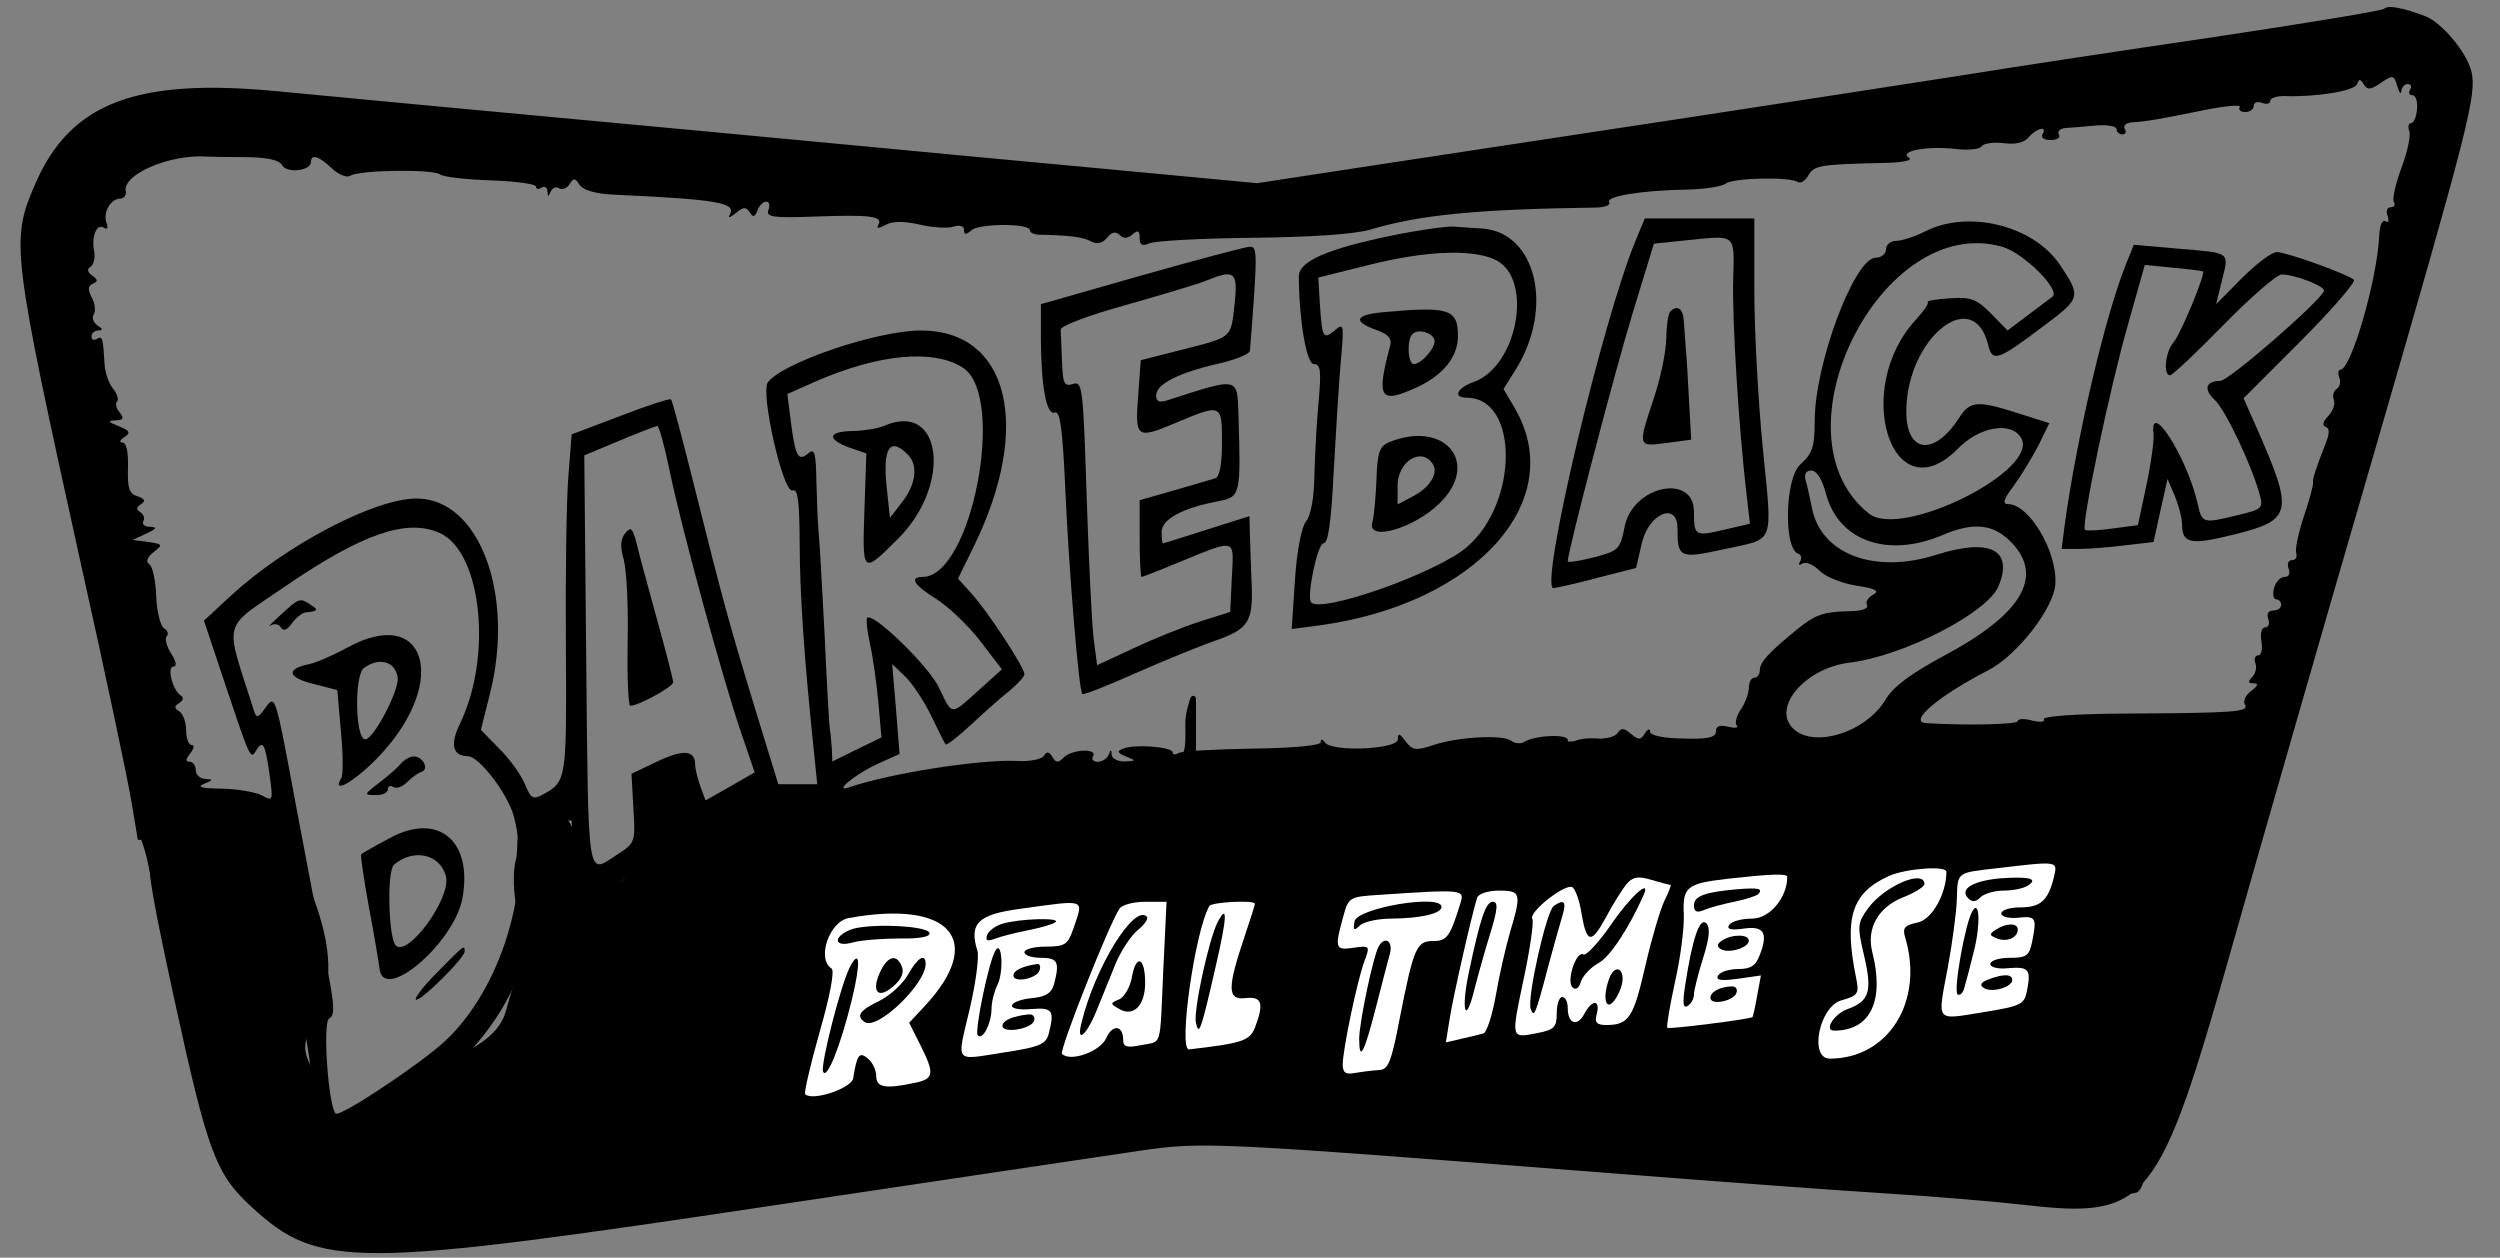 <?xml version="1.0" encoding="utf-8"?>
<svg version="1.0" width="491pt" height="247pt" viewBox="0 0 491 247" preserveAspectRatio="xMidYMid meet" xmlns="http://www.w3.org/2000/svg">
  <rect x="0" y="0" width="491" height="247" fill="#808080" stroke="none"/>
  <defs/>
  <path d="M 468.285 1.709 C 467.908 2.094 452.872 4.569 434.926 7.264 C 416.926 9.904 394.453 13.314 384.968 14.854 C 375.483 16.34 351.231 20.08 331.076 23.16 C 310.92 26.24 283.759 30.365 270.663 32.345 L 246.896 35.976 L 214.076 32.895 C 196.022 31.245 178.346 29.54 174.789 29.21 C 158.136 27.615 119.711 24.04 109.041 23.05 C 97.508 22.005 73.149 19.695 54.61 17.935 C 26.748 15.239 13.814 20.19 6.915 36.141 C 2.065 47.306 2.281 49.011 15.969 111.11 C 20.766 132.561 25.185 153.517 25.831 157.532 L 27.071 164.958 L 36.772 164.408 C 42.161 164.078 48.574 163.638 51.053 163.363 C 55.58 162.868 55.58 162.923 56.334 166.938 C 56.712 169.193 58.113 176.673 59.46 183.549 C 61.454 193.834 61.67 196.089 60.43 196.584 C 59.568 196.914 59.137 198.124 59.406 199.5 C 59.676 200.82 60.7 207.42 61.724 214.24 L 63.502 226.616 L 70.939 222.546 C 95.083 209.235 105.753 193.174 105.592 170.348 L 105.538 160.832 L 108.879 160.997 L 112.274 161.162 L 112.598 169.688 C 112.975 179.698 112.813 179.643 122.029 173.098 C 128.819 168.258 129.142 167.818 128.496 164.463 C 127.741 160.282 133.562 157.972 136.148 161.327 C 137.28 162.758 137.819 162.758 140.46 161.382 C 142.777 160.172 150.645 159.622 172.633 159.017 C 188.639 158.632 204.645 158.082 208.202 157.862 C 211.759 157.642 224.37 157.202 236.226 156.817 C 248.082 156.432 261.663 155.937 266.405 155.662 C 271.148 155.387 285.214 154.892 297.663 154.562 C 310.112 154.177 323.962 153.682 328.381 153.462 C 332.854 153.242 346.651 152.747 359.1 152.362 C 371.549 151.977 384.159 151.482 387.123 151.262 C 398.98 150.382 445.866 149.392 445.866 149.997 C 445.866 150.327 443.225 152.637 440.045 155.112 C 435.411 158.687 434.333 160.117 434.764 162.042 C 435.195 163.968 435.033 164.133 434.117 162.813 C 432.608 160.667 432.447 165.288 433.902 168.148 C 434.602 169.413 434.279 171.888 432.932 175.738 C 431.854 178.928 431.207 181.514 431.53 181.514 C 431.854 181.514 431.638 182.119 431.045 182.889 C 430.453 183.659 429.59 186.794 429.213 189.929 C 428.782 193.009 427.057 198.454 425.279 202.03 C 423.554 205.55 422.153 209.18 422.153 210.115 C 422.099 211.6 421.992 211.6 421.075 210.115 C 419.674 207.86 419.728 209.73 421.129 212.48 C 422.099 214.295 421.938 214.79 420.159 215.23 C 418.92 215.615 418.219 216.44 418.542 217.32 C 418.866 218.146 417.626 220.291 415.848 222.051 C 414.069 223.811 412.83 225.516 413.099 225.791 C 413.369 226.121 411.267 226.451 408.465 226.561 C 405.608 226.671 401.243 226.836 398.818 227.001 C 396.339 227.111 394.507 226.836 394.83 226.396 C 395.099 225.956 392.243 225.516 388.525 225.461 C 372.842 225.241 367.183 224.911 367.183 224.306 C 367.183 223.921 364.65 223.646 361.525 223.646 C 356.728 223.646 346.92 223.096 332.154 221.886 C 330.375 221.776 328.327 221.281 327.627 220.786 C 326.926 220.346 326.064 220.511 325.687 221.116 C 324.932 222.381 315.555 221.996 313.345 220.621 C 312.537 220.126 311.621 220.291 311.136 221.116 C 310.489 222.161 310.22 222.161 309.896 221.116 C 309.465 219.796 300.357 219.136 277.723 218.916 C 271.525 218.861 264.573 218.311 262.31 217.706 C 257.89 216.495 228.519 216.165 223.292 217.265 C 221.513 217.596 216.178 218.366 211.435 218.861 C 200.927 220.071 195.968 220.896 194.621 221.721 C 194.082 222.051 193.651 221.831 193.651 221.226 C 193.651 220.456 192.735 220.401 190.903 221.116 C 187.561 222.436 184.274 223.041 171.016 224.911 C 165.412 225.681 159.915 226.726 158.891 227.166 C 157.651 227.661 157.005 227.441 157.005 226.451 C 156.951 225.406 156.735 225.351 156.196 226.231 C 155.765 226.946 153.178 227.661 150.538 227.826 C 147.843 227.991 144.987 228.651 144.124 229.311 C 142.885 230.246 142.777 230.136 143.532 228.816 C 144.286 227.496 144.178 227.386 142.939 228.376 C 142.076 228.981 137.657 229.476 133.13 229.476 C 128.603 229.421 125.101 229.751 125.37 230.191 C 125.639 230.631 125.262 231.071 124.454 231.126 C 123.699 231.181 121.436 231.401 119.442 231.566 C 117.394 231.731 115.454 232.336 115.13 232.886 C 114.753 233.436 111.574 233.876 108.125 233.821 C 104.675 233.821 101.604 234.151 101.334 234.591 C 101.011 235.086 100.364 235.196 99.879 234.866 C 99.394 234.536 98.64 234.811 98.262 235.416 C 97.885 236.022 97.238 236.352 96.807 236.077 C 96.43 235.802 94.059 236.022 91.58 236.462 C 88.508 237.012 86.837 236.902 86.514 236.077 C 86.244 235.361 86.029 235.471 85.975 236.352 C 85.867 237.672 85.598 237.672 84.035 236.352 C 82.957 235.471 82.526 235.416 83.011 236.187 C 83.981 237.837 63.394 237.397 62.316 235.747 C 61.939 235.196 60.053 233.766 58.167 232.666 C 56.28 231.511 54.933 230.246 55.256 229.806 C 55.526 229.311 55.041 228.541 54.233 228.046 C 52.724 227.166 49.813 222.216 50.73 222.216 C 51.053 222.216 50.568 220.236 49.759 217.761 C 48.897 215.34 48.574 213.58 49.059 213.855 C 49.544 214.185 49.813 213.305 49.652 211.985 C 49.544 210.665 49.328 209.565 49.221 209.565 C 48.951 209.565 48.197 206.54 47.496 202.69 C 47.119 200.765 46.526 199.335 46.149 199.555 C 45.771 199.83 45.34 197.739 45.179 195.044 C 45.071 192.294 44.424 189.379 43.777 188.609 C 43.131 187.839 42.754 186.519 42.861 185.694 C 42.969 184.924 42.7 183.384 42.269 182.339 C 41.783 181.239 41.676 179.148 41.945 177.663 C 42.215 176.123 42.053 174.913 41.514 174.913 C 39.682 174.913 40.652 172.713 42.484 172.658 C 45.987 172.493 40.436 170.678 36.233 170.568 C 34.131 170.568 31.813 169.908 31.113 169.193 C 28.203 166.223 28.688 170.733 34.077 195.539 C 40.813 226.451 42.322 230.521 49.436 237.067 C 62.694 249.222 69.161 249.167 152.693 236.627 C 185.621 231.676 217.633 226.946 223.831 226.011 C 236.226 224.196 238.112 224.306 317.064 230.466 C 336.034 231.951 359.585 233.711 369.339 234.316 C 379.147 234.921 391.758 235.967 397.471 236.627 C 421.83 239.432 423.986 236.792 438.375 185.914 C 443.764 166.828 456.213 123.54 466.075 89.659 C 484.884 24.81 486.5 18.54 485.369 13.974 C 484.452 10.289 479.602 4.459 476.369 3.194 C 472.003 1.544 468.985 0.939 468.285 1.709 Z M 471.626 17.88 C 471.68 17.11 472.273 16.505 472.866 16.505 C 473.512 16.505 473.728 17 473.351 17.605 C 472.973 18.21 473.189 18.705 473.836 18.705 C 474.428 18.705 474.86 19.915 474.698 21.455 C 474.59 22.94 474.051 24.205 473.512 24.205 C 473.027 24.205 472.866 24.92 473.189 25.745 C 473.512 26.625 472.812 29.87 471.626 33.005 C 470.494 36.086 469.794 39.111 470.171 39.661 C 470.494 40.266 470.225 40.706 469.524 40.706 C 468.824 40.706 468.554 41.476 468.931 42.411 C 469.255 43.401 469.093 43.841 468.5 43.456 C 467.854 43.071 467.369 44.336 467.261 46.426 C 466.884 54.897 461.764 72.608 459.662 72.608 C 459.231 72.608 459.123 73.323 459.446 74.148 C 459.77 74.973 459.554 76.018 458.908 76.403 C 458.315 76.788 458.045 77.723 458.369 78.548 C 458.692 79.373 458.153 80.803 457.237 81.738 C 456.213 82.783 456.051 83.608 456.752 83.828 C 457.56 84.103 457.56 85.038 456.806 86.963 C 454.812 92.079 454.165 94.059 454.273 94.774 C 454.381 95.214 453.572 98.184 452.494 101.374 C 451.417 104.619 450.716 107.865 450.985 108.635 C 451.201 109.405 450.878 110.01 450.177 110.01 C 449.423 110.01 449.153 110.725 449.476 111.66 C 449.854 112.65 449.53 113.31 448.668 113.31 C 447.86 113.31 446.944 114.3 446.62 115.51 C 446.297 116.72 446.512 117.71 447.051 117.71 C 447.59 117.71 448.021 118.205 448.021 118.81 C 448.021 119.415 447.321 119.91 446.459 119.91 C 445.488 119.91 445.111 120.57 445.488 121.56 C 445.812 122.44 445.542 123.21 444.896 123.21 C 444.195 123.21 443.872 124.365 444.141 125.96 C 444.411 127.446 444.141 128.711 443.548 128.711 C 442.902 128.711 442.632 129.371 442.956 130.251 C 443.279 131.076 443.009 132.286 442.309 133.001 C 441.447 133.881 441.5 134.211 442.632 134.211 C 443.656 134.211 443.494 134.651 442.147 135.696 C 441.015 136.521 440.477 137.731 440.908 138.391 C 441.77 139.821 439.183 140.041 416.602 140.151 C 407.602 140.206 401.081 140.701 401.405 141.251 C 401.728 141.801 400.758 141.911 399.141 141.526 C 397.578 141.086 396.285 141.141 396.285 141.636 C 396.285 142.296 385.938 142.516 378.231 142.021 C 374.728 141.746 380.71 136.686 390.519 131.626 C 396.177 128.711 403.345 119.47 403.668 114.74 C 404.099 108.415 398.549 99.009 394.399 99.009 C 393.213 99.009 393.483 98.074 395.477 95.434 C 396.932 93.454 399.087 89.879 400.327 87.513 L 402.483 83.113 L 396.447 81.188 C 388.363 78.603 386.962 78.713 384.806 82.013 C 379.794 89.824 374.243 88.998 374.405 80.473 C 374.62 66.337 387.555 55.942 390.465 67.712 C 391.327 71.178 392.243 70.902 401.297 64.082 C 408.68 58.582 408.788 58.307 404.584 52.036 C 399.411 44.281 386.531 41.091 378.016 45.491 C 376.022 46.481 373.489 47.306 372.411 47.306 C 371.333 47.306 370.417 48.021 370.417 48.956 C 370.417 49.836 369.501 50.606 368.423 50.606 C 364.219 50.606 356.459 71.343 356.405 82.563 C 356.405 87.843 355.974 89.053 353.549 91.254 C 350.585 93.894 350.261 107.755 353.171 108.745 C 353.764 108.91 353.926 109.625 353.549 110.285 C 353.118 110.945 353.333 111.11 354.034 110.67 C 354.68 110.285 356.189 110.89 357.375 112.1 C 358.507 113.255 361.74 114.575 364.543 115.015 C 368.477 115.62 369.231 116.06 367.83 116.83 C 366.86 117.38 366.321 118.315 366.698 118.865 C 367.022 119.47 365.728 119.965 363.734 120.02 C 358.13 120.13 356.621 120.625 352.902 123.65 C 347.351 128.161 345.627 130.086 345.627 131.626 C 345.627 132.451 345.142 133.111 344.549 133.111 C 343.956 133.111 343.471 133.991 343.471 135.091 C 343.471 136.136 342.77 138.061 341.908 139.326 C 341.046 140.591 340.669 142.021 341.1 142.461 C 341.531 142.956 340.776 143.066 339.429 142.736 C 337.758 142.296 337.004 142.626 337.004 143.671 C 337.004 144.827 335.441 145.212 330.537 145.047 C 326.603 144.992 324.07 144.442 324.07 143.671 C 324.07 143.011 323.585 143.176 323.046 144.056 C 322.237 145.377 321.806 145.377 320.297 144.111 C 318.95 142.956 318.357 142.901 317.711 143.946 C 317.279 144.662 315.447 145.157 313.723 145.047 C 311.944 144.882 309.95 145.157 309.196 145.597 C 308.495 146.092 307.902 145.927 307.902 145.322 C 307.902 144.111 301.435 144.387 299.387 145.707 C 298.687 146.147 297.501 146.037 296.8 145.487 C 295.13 144.221 286.238 144.717 281.387 146.367 C 278.046 147.467 277.399 147.357 276.052 145.597 C 274.866 144.001 274.543 143.891 274.543 145.212 C 274.489 147.192 261.555 147.742 260.208 145.817 C 259.723 145.102 259.399 145.102 259.399 145.762 C 259.399 146.422 254.118 146.917 245.98 147.027 C 238.651 147.137 232.076 147.522 231.429 147.907 C 230.837 148.292 230.298 148.237 230.298 147.742 C 230.298 146.697 222.861 146.092 220.597 147.027 C 219.304 147.522 219.412 147.852 221.136 148.567 C 223.184 149.392 223.184 149.447 220.867 149.557 C 219.519 149.557 218.388 149.007 218.334 148.237 C 218.28 147.137 218.172 147.137 217.741 148.237 C 217.418 149.007 216.447 149.612 215.585 149.612 C 214.723 149.612 214.292 149.117 214.669 148.512 C 215.639 146.917 210.519 147.137 208.903 148.787 C 207.825 149.887 207.394 149.832 206.693 148.677 C 206.046 147.577 205.561 147.522 205.022 148.457 C 204.591 149.117 202.22 149.612 199.741 149.447 C 192.412 149.117 174.843 151.867 166.813 154.617 C 163.472 155.772 167.891 152.087 172.202 150.107 L 176.675 148.072 L 175.975 139.271 L 175.22 130.416 L 177.807 132.891 C 179.208 134.266 181.472 137.676 182.873 140.536 C 184.22 143.396 185.513 145.982 185.729 146.202 C 185.891 146.422 188.154 144.717 190.687 142.351 C 193.22 139.986 196.615 136.961 198.232 135.696 C 199.849 134.376 201.196 132.891 201.196 132.396 C 201.196 131.076 193.921 119.965 190.741 116.5 L 188.154 113.64 L 191.334 107.149 C 202.759 83.718 198.124 64.907 180.879 64.907 C 172.31 64.907 153.771 71.178 150.807 75.083 C 149.298 77.118 153.825 97.029 155.657 96.314 C 156.681 95.929 157.005 98.294 157.058 106.489 C 157.058 116.225 157.921 129.151 159.807 147.137 L 160.508 154.012 L 156.681 154.012 L 152.855 154.012 L 148.544 139.986 C 143.154 122.33 141.969 117.93 136.58 96.369 C 134.154 86.688 132.053 78.658 131.783 78.438 C 131.568 78.218 127.095 79.648 121.867 81.683 L 112.274 85.313 L 111.628 93.509 C 111.25 98.074 111.035 113.145 111.142 127.061 C 111.304 153.187 111.25 153.517 106.723 155.992 C 104.675 157.092 104.298 156.872 103.113 154.067 C 102.412 152.307 100.202 149.172 98.155 147.137 L 94.436 143.341 L 96.214 136.301 C 101.172 116.665 94.113 97.909 81.825 97.909 C 73.526 97.909 56.065 107.094 45.233 117.105 L 40.059 121.89 L 43.67 132.726 C 49.167 149.172 49.167 149.282 50.298 147.412 C 51.646 145.212 52.077 146.037 52.939 152.142 C 53.64 157.312 53.64 157.422 51.43 156.212 C 50.137 155.552 46.58 154.947 43.508 154.892 C 39.574 154.837 38.55 154.562 40.059 153.957 C 41.891 153.187 41.945 153.077 40.328 152.967 C 39.304 152.967 38.442 152.142 38.442 151.262 C 38.442 150.327 37.903 149.612 37.257 149.612 C 36.394 149.612 36.448 149.117 37.364 147.962 C 38.119 147.027 38.227 146.312 37.634 146.312 C 37.041 146.312 36.556 144.992 36.556 143.451 C 36.556 141.856 35.963 140.206 35.209 139.711 C 34.185 139.051 34.185 138.721 35.209 138.061 C 36.017 137.566 36.125 136.961 35.478 136.576 C 33.861 135.476 32.73 130.911 34.077 130.911 C 34.778 130.911 34.616 129.921 33.592 128.326 C 32.73 126.951 32.298 125.41 32.73 124.97 C 33.161 124.53 32.945 123.815 32.191 123.375 C 31.49 122.88 30.79 120.075 30.682 117.105 C 30.574 114.08 29.981 111.275 29.334 110.835 C 28.58 110.285 28.903 109.405 30.197 108.415 C 32.029 106.984 31.975 106.874 29.119 106.434 L 26.047 106.049 L 28.742 104.784 C 30.79 103.849 30.951 103.519 29.496 103.464 C 28.418 103.464 27.825 102.969 28.149 102.364 C 28.472 101.814 28.257 101.044 27.556 100.604 C 26.694 100.054 26.748 99.614 27.718 99.009 C 28.634 98.404 28.472 97.964 27.017 97.469 C 25.346 96.974 25.023 95.874 25.131 91.859 C 25.239 88.778 24.807 86.908 24.053 86.908 C 23.352 86.908 23.514 86.413 24.43 85.863 C 25.724 84.983 25.508 84.598 23.352 83.718 C 21.251 82.893 21.089 82.618 22.652 82.563 C 24.215 82.508 24.43 82.178 23.514 81.023 C 22.813 80.198 22.598 79.263 22.975 78.878 C 23.352 78.493 23.029 77.338 22.221 76.348 C 21.412 75.413 20.658 73.268 20.55 71.673 C 20.227 66.282 20.119 65.897 19.041 66.557 C 18.448 66.942 17.963 66.722 17.963 66.062 C 17.963 65.457 18.556 64.907 19.311 64.907 C 20.281 64.852 20.227 64.632 19.149 63.917 C 18.34 63.367 18.017 62.432 18.394 61.772 C 18.825 61.112 18.664 59.572 18.017 58.417 C 17.209 56.877 17.263 56.162 18.233 55.722 C 19.257 55.282 19.257 54.952 18.125 54.127 C 17.155 53.467 17.047 52.861 17.802 52.366 C 18.394 51.981 18.718 50.661 18.502 49.451 C 17.909 46.426 18.987 43.841 20.388 44.721 C 21.089 45.161 21.305 44.831 20.927 43.786 C 20.173 41.806 21.682 39.056 23.568 39.001 C 24.322 39.001 24.861 38.341 24.7 37.571 C 23.999 34.27 33.322 30.255 40.598 30.75 C 41.514 30.805 45.017 30.86 48.412 30.86 C 52.562 30.915 54.825 31.41 55.418 32.455 C 56.334 34.105 61.077 33.555 61.077 31.795 C 61.077 30.145 62.694 30.695 65.173 33.06 C 66.52 34.325 68.137 34.986 68.837 34.49 C 70.616 33.39 85.059 33.17 86.46 34.27 C 87.107 34.766 91.58 35.261 96.43 35.426 C 101.28 35.591 105.268 36.141 105.268 36.636 C 105.268 37.131 105.753 37.241 106.346 36.856 C 106.939 36.471 107.478 36.801 107.532 37.626 C 107.586 38.726 107.693 38.726 108.125 37.681 C 108.448 36.911 109.202 36.581 109.795 36.966 C 110.388 37.351 111.304 37.021 111.843 36.196 C 112.651 34.876 112.975 34.931 113.837 36.306 C 114.538 37.351 116.963 38.066 120.574 38.231 C 141.053 39.166 144.717 39.826 143.316 42.191 C 142.885 42.906 143.424 42.741 144.502 41.861 C 146.011 40.596 146.55 40.596 147.25 41.696 C 147.897 42.741 148.22 42.686 148.759 41.366 C 149.082 40.376 149.891 39.606 150.484 39.606 C 151.076 39.606 151.292 40.321 150.915 41.256 C 150.43 42.631 151.831 42.851 160.4 42.521 C 171.124 42.136 173.549 42.466 172.472 44.226 C 172.094 44.941 172.633 44.886 173.927 44.171 C 175.328 43.401 177.537 43.401 180.663 44.116 C 183.196 44.721 186.214 44.886 187.292 44.501 C 188.531 44.116 189.34 44.391 189.34 45.161 C 189.34 46.151 189.717 46.151 190.795 45.216 C 192.412 43.841 202.274 43.841 202.274 45.216 C 202.274 45.711 203.136 46.096 204.16 46.096 C 209.927 46.206 212.675 46.536 214.292 47.416 C 215.477 48.021 216.501 47.801 217.418 46.701 C 218.334 45.546 219.142 45.381 219.897 46.151 C 220.651 46.921 221.459 46.866 222.429 46.041 C 223.507 45.106 223.831 45.271 223.831 46.756 C 223.831 48.131 224.316 48.406 225.717 47.801 C 226.741 47.306 235.849 46.811 245.926 46.701 C 257.405 46.591 266.082 45.986 269.1 45.106 C 278.747 42.191 289.956 41.091 313.615 40.761 C 315.285 40.706 316.363 40.266 316.04 39.716 C 315.339 38.561 322.237 37.406 331.076 37.241 C 334.633 37.186 338.136 36.636 338.89 36.086 C 340.237 34.931 351.447 34.656 353.118 35.756 C 353.656 36.086 354.573 35.481 355.165 34.435 C 356.243 32.51 357.429 32.29 369.339 32.015 C 373.597 31.96 375.806 31.52 374.89 30.97 C 372.896 29.65 378.501 28.605 384.159 29.265 C 386.585 29.54 388.848 29.32 389.225 28.715 C 389.549 28.165 391.489 27.89 393.483 28.11 C 395.854 28.44 397.578 28 398.441 26.955 C 399.95 25.14 402.213 24.645 401.135 26.405 C 400.758 27.01 401.513 27.505 402.752 27.505 C 403.992 27.505 404.746 27.01 404.369 26.405 C 403.992 25.8 404.584 25.25 405.662 25.14 C 406.74 25.085 409.435 24.865 411.644 24.645 C 413.854 24.48 415.686 24.755 415.686 25.36 C 415.686 25.91 416.225 26.405 416.818 26.405 C 417.465 26.405 417.68 25.91 417.303 25.305 C 416.926 24.7 417.519 24.15 418.596 24.04 C 421.56 23.875 424.201 23.38 432.662 21.675 C 436.92 20.795 440.207 20.52 439.884 21.015 C 439.56 21.565 440.045 22.005 440.962 22.005 C 441.878 22.005 442.632 21.455 442.632 20.795 C 442.632 20.135 443.387 19.86 444.249 20.19 C 445.165 20.575 445.866 20.355 445.866 19.805 C 445.866 19.255 447.213 18.815 448.83 18.87 C 455.027 19.09 462.518 17.825 462.949 16.505 C 463.273 15.459 463.542 15.459 464.243 16.56 C 464.943 17.715 465.59 17.66 467.584 16.284 C 469.955 14.689 470.171 14.689 470.818 16.89 C 471.195 18.21 471.572 18.65 471.626 17.88 Z M 393.213 48.461 C 397.363 49.616 404.692 56.877 403.129 58.252 C 402.59 58.637 400.435 60.287 398.225 61.937 L 394.291 64.907 L 391.058 61.607 C 388.255 58.747 387.123 58.307 382.974 58.582 C 380.333 58.747 378.339 59.077 378.608 59.352 C 378.878 59.572 377.854 61.057 376.399 62.652 C 363.573 76.348 371.603 101.319 384.59 88.063 C 388.794 83.773 394.992 82.728 396.932 85.973 C 400.758 92.299 373.489 105.939 367.076 100.879 C 347.621 85.533 369.447 41.696 393.213 48.461 Z M 189.124 72.223 C 197.693 77.778 190.849 113.31 181.202 113.31 C 178.507 113.31 179.478 114.905 184.004 117.71 C 186.376 119.25 190.256 122.935 192.573 125.96 L 196.777 131.461 L 192.25 135.531 C 186.645 140.591 187.076 140.646 184.436 135.091 C 182.442 130.856 171.448 120.185 170.316 121.34 C 170.046 121.615 170.316 123.98 170.909 126.676 C 171.502 129.316 172.202 134.486 172.525 138.116 L 173.118 144.827 L 168.268 147.192 L 163.472 149.557 L 163.364 146.862 C 163.256 145.322 163.094 143.726 162.987 143.286 C 162.879 142.846 162.394 134.541 161.963 124.86 C 161.478 115.18 160.939 105.994 160.777 104.509 C 160.615 102.969 160.454 98.624 160.346 94.774 C 160.238 88.833 160.023 87.953 158.729 89.053 C 156.789 90.704 156.196 89.659 155.334 82.893 L 154.633 77.393 L 160.076 74.973 C 172.472 69.527 183.358 68.482 189.124 72.223 Z M 131.568 92.684 C 133.831 103.684 142.023 133.661 145.633 144.111 L 148.22 151.702 L 143.424 154.452 L 138.574 157.202 L 137.55 154.452 C 137.011 152.912 136.526 150.987 136.526 150.162 C 136.526 147.302 134.154 147.137 129.089 149.557 L 124.023 151.977 L 124.4 158.742 C 124.831 165.563 124.777 165.563 120.843 168.093 C 115.292 171.723 115.562 173.318 115.13 129.316 L 114.753 89.439 L 121.598 86.578 C 125.37 84.983 128.711 83.718 129.089 83.663 C 129.412 83.608 130.544 87.678 131.568 92.684 Z M 358.615 96.919 C 361.04 106.269 370.74 109.68 381.573 105.059 C 387.77 102.419 391.758 102.914 395.315 106.819 C 401.351 113.42 396.878 120.735 381.95 128.711 C 375.375 132.231 371.818 134.871 370.363 137.346 C 366.483 143.891 356.082 147.082 352.094 143.011 C 347.998 138.831 354.627 131.186 363.249 130.141 C 373.812 128.876 390.357 120.35 392.513 115.125 C 395.477 107.975 390.842 105.609 380.279 108.965 C 368.153 112.815 357.644 108.855 355.866 99.779 C 355.489 97.854 354.95 95.379 354.627 94.334 C 354.303 93.124 354.68 92.409 355.758 92.409 C 356.782 92.409 357.86 94.114 358.615 96.919 Z M 86.46 104.729 C 94.598 108.525 96.753 128.876 90.34 142.131 C 88.346 146.202 88.885 148.512 91.903 148.512 C 94.059 148.512 99.717 155.882 100.903 160.282 C 104.622 173.923 98.37 194.274 87.43 204.45 C 82.364 209.125 66.682 219.521 65.927 218.696 C 64.472 217.265 63.34 200.765 64.634 200.05 C 65.819 199.39 65.712 197.519 64.149 189.544 C 63.071 184.209 60.43 170.458 58.274 158.962 C 53.963 135.751 54.125 136.301 51.969 139.216 C 50.73 140.976 50.352 141.086 49.921 139.711 C 44.047 121.175 43.292 123.925 56.388 114.905 C 71.316 104.729 80.047 101.759 86.46 104.729 Z" style="" fill="#000000" stroke="none"/>
  <path d="M 321.321 47.031 C 314.746 62.762 302.244 115.565 305.1 115.51 C 305.746 115.455 309.681 114.575 313.776 113.475 L 321.321 111.55 L 322.453 106.654 C 323.854 100.769 329.459 98.459 329.459 103.794 C 329.459 109.57 329.89 109.79 338.567 107.865 C 348.752 105.664 348.106 107.369 346.219 88.008 C 345.303 78.768 344.549 64.852 344.549 57.042 L 344.549 42.906 L 333.77 42.906 L 323.046 42.906 L 321.321 47.031 Z M 340.399 55.007 C 340.183 62.872 341.477 83.773 342.986 96.809 L 343.686 102.859 L 338.728 104.014 C 332.908 105.389 332.692 105.279 332.692 100.494 C 332.692 92.904 320.782 95.379 319.112 103.299 C 318.196 107.92 317.926 108.195 313.022 109.46 C 310.22 110.175 307.902 110.56 307.902 110.23 C 307.902 108.36 317.172 72.883 320.621 61.607 L 324.824 47.856 L 331.184 47.196 C 341.154 46.206 340.615 45.711 340.399 55.007 Z" fill="#000000" stroke="none"/>
  <path d="M 328.004 61.222 C 327.627 61.662 327.303 63.972 327.249 66.447 C 327.249 68.922 326.118 74.423 324.663 78.658 C 321.645 87.788 321.645 87.788 327.519 86.963 L 332.154 86.358 L 331.722 78.658 C 331.507 74.423 331.237 69.692 331.076 68.207 C 330.968 66.667 330.806 64.357 330.698 62.982 C 330.537 60.562 329.405 59.792 328.004 61.222 Z" fill="#000000" stroke="none"/>
  <path d="M 273.357 46.261 C 260.585 48.901 255.088 51.321 255.088 54.292 C 255.142 62.982 256.597 71.508 258.052 71.508 C 259.345 71.508 259.507 72.773 259.022 78.383 C 258.645 82.178 258.268 88.723 258.16 92.959 C 258.106 97.744 257.459 101.319 256.489 102.419 C 255.627 103.519 254.711 108.085 254.334 113.86 L 253.687 123.54 L 259.13 122.825 C 289.794 118.645 308.064 98.404 297.555 80.253 L 295.291 76.403 L 297.77 72.443 C 305.208 60.397 301.705 45.656 291.142 44.886 C 289.687 44.831 287.154 44.611 285.483 44.501 C 283.866 44.446 278.423 45.216 273.357 46.261 Z M 293.944 51.156 C 301.166 55.007 297.986 72.003 289.417 75.028 C 286.13 76.183 285.268 78.108 288.07 78.108 C 298.256 78.108 298.309 98.624 288.124 107.424 C 282.357 112.43 259.615 120.515 257.513 118.315 C 256.543 117.325 258.753 106.709 259.938 106.709 C 260.854 106.709 261.447 102.639 261.932 92.684 C 262.363 84.983 262.956 75.193 263.333 70.957 C 263.98 63.807 263.926 63.367 262.256 64.797 C 259.884 66.777 259.669 66.447 259.238 59.957 L 258.914 54.512 L 268.615 52.091 C 280.148 49.176 289.525 48.846 293.944 51.156 Z" fill="#000000" stroke="none"/>
  <path d="M 271.525 61.332 C 266.136 61.827 265.651 63.147 270.286 64.797 C 272.657 65.622 273.411 66.502 273.034 67.877 C 270.232 78.328 270.986 79.428 278.369 76.018 C 283.489 73.653 286.345 70.022 286.345 66.007 C 286.345 60.672 284.567 60.122 271.525 61.332 Z M 281.711 66.722 C 282.142 68.042 279.232 71.508 277.669 71.508 C 276.483 71.508 276.268 66.722 277.399 65.622 C 278.477 64.522 281.226 65.237 281.711 66.722 Z" fill="#000000" stroke="none"/>
  <path d="M 272.818 86.853 C 270.932 87.623 270.501 88.888 270.339 94.224 C 270.178 97.744 269.854 101.539 269.531 102.584 C 268.399 106.489 277.723 103.794 282.789 98.789 C 290.818 90.869 283.705 82.398 272.818 86.853 Z M 281.441 91.199 C 282.519 92.959 280.795 95.764 277.615 97.414 L 274.489 99.064 L 274.489 95.379 C 274.489 90.539 279.286 87.678 281.441 91.199 Z" fill="#000000" stroke="none"/>
  <path d="M 224.1 54.127 L 204.43 59.737 L 204.43 66.447 C 204.483 75.963 205.507 81.628 207.178 81.023 C 208.202 80.583 208.687 84.268 209.226 96.039 C 209.927 112.045 211.867 135.531 212.567 136.301 C 212.783 136.521 217.471 134.706 222.968 132.231 C 228.465 129.811 235.579 126.896 238.759 125.795 C 245.226 123.54 246.142 122.055 245.819 114.575 C 245.711 111.77 245.549 107.644 245.495 105.444 L 245.387 101.374 L 237.034 104.014 C 232.453 105.499 228.573 106.709 228.411 106.709 C 228.25 106.709 228.142 105.719 228.142 104.454 C 228.142 101.979 232.238 99.779 239.19 98.459 C 243.663 97.579 243.717 97.359 243.232 81.408 C 243.016 73.983 243.286 74.093 229.489 78.548 C 227.711 79.153 227.064 78.933 227.064 77.668 C 227.064 75.468 231.429 73.213 239.19 71.453 C 242.585 70.682 245.441 69.527 245.495 68.867 C 247.004 49.286 247.004 48.406 245.387 48.461 C 244.525 48.516 234.932 51.046 224.1 54.127 Z M 242.477 59.682 C 241.723 66.502 242.154 66.117 232.076 68.702 L 224.046 70.737 L 223.561 77.448 C 222.861 86.083 223.184 86.303 230.891 83.058 C 239.944 79.263 239.998 79.263 239.998 86.963 C 239.998 91.309 239.513 93.729 238.651 93.949 C 237.896 94.169 234.286 95.214 230.567 96.314 L 223.831 98.239 L 223.831 105.774 C 223.831 109.9 223.992 113.31 224.208 113.31 C 224.37 113.31 227.388 112.155 230.944 110.67 C 243.07 105.719 242.316 105.554 241.938 113.365 L 241.615 120.185 L 235.687 122.055 C 232.453 123.1 226.525 125.465 222.591 127.336 L 215.477 130.636 L 214.831 125.795 C 214.453 123.155 213.861 110.56 213.429 97.854 C 212.729 76.128 212.621 74.808 210.735 75.413 C 209.01 75.963 208.741 75.358 208.579 71.012 C 208.471 68.262 208.364 65.457 208.31 64.742 C 208.256 64.027 213.915 61.882 221.136 59.902 C 228.25 57.867 235.31 55.777 236.765 55.172 C 242.477 52.806 243.178 53.357 242.477 59.682 Z" fill="#000000" stroke="none"/>
  <path d="M 417.572 51.816 C 413.477 61.937 407.872 85.863 405.501 103.134 L 404.908 107.81 L 408.411 107.81 C 410.351 107.81 414.393 107.479 417.411 107.094 L 422.962 106.434 L 424.309 100.274 L 425.71 94.059 L 427.111 97.359 C 427.866 99.174 428.566 101.759 428.566 103.079 C 428.62 106.764 430.237 107.094 438.644 105.004 C 450.285 102.144 450.554 100.714 443.171 83.938 L 440.638 78.218 L 451.902 66.942 C 458.045 60.782 462.734 55.337 462.303 54.952 C 460.955 53.797 449.045 49.506 447.159 49.506 C 446.189 49.506 443.117 51.816 440.315 54.622 L 435.249 59.737 L 436.381 55.117 C 437.782 49.396 438.267 49.726 427.866 48.846 L 419.081 48.076 L 417.572 51.816 Z M 432.662 53.302 C 433.201 53.742 428.297 65.622 426.896 67.217 C 425.279 69.032 424.794 73.708 426.195 73.708 C 426.68 73.708 431.369 69.252 436.704 63.807 C 442.039 58.362 447.159 53.907 448.129 53.907 C 450.716 53.907 456.806 56.272 456.429 57.152 C 455.512 59.352 437.728 74.808 436.057 74.808 C 433.201 74.808 432.716 76.458 434.98 78.548 C 437.027 80.418 442.093 91.089 443.71 96.809 C 444.572 99.834 444.411 99.999 439.56 101.154 C 432.554 102.859 432.5 102.859 431.584 98.789 C 429.483 89.659 422.045 78.108 422.962 85.368 C 423.069 86.523 422.477 90.979 421.56 95.269 L 419.89 103.134 L 414.932 103.794 C 412.183 104.179 409.758 104.289 409.489 104.069 C 408.68 103.244 414.393 76.073 417.95 63.697 L 421.237 52.036 L 426.842 52.586 C 429.914 52.861 432.5 53.192 432.662 53.302 Z" fill="#000000" stroke="none"/>
  <path d="M 173.711 83.608 C 172.525 84.158 169.723 84.598 167.514 84.653 C 162.609 84.708 162.286 86.248 166.813 87.898 L 170.154 89.053 L 169.777 100.109 C 169.346 112.815 169.346 112.815 176.298 105.884 C 187.022 95.324 185.082 78.713 173.711 83.608 Z M 178.346 89.328 C 180.34 91.364 179.909 95.104 177.214 98.569 L 174.789 101.704 L 174.142 95.709 C 173.334 87.898 174.789 85.698 178.346 89.328 Z" fill="#000000" stroke="none"/>
  <path d="M 122.783 104.729 C 121.867 105.884 121.759 107.369 122.514 109.955 C 123.053 111.935 123.43 119.195 123.268 126.126 C 123.16 133.001 123.376 138.611 123.807 138.611 C 125.424 138.611 132.214 134.871 132.214 133.991 C 132.214 133.496 130.813 128.051 129.089 121.835 C 127.364 115.62 125.532 108.855 125.047 106.819 C 124.238 103.684 123.915 103.354 122.783 104.729 Z" fill="#000000" stroke="none"/>
  <path d="M 55.095 120.79 C 53.316 122.385 52.4 123.375 53.101 122.88 C 53.855 122.385 54.771 122.55 55.149 123.21 C 55.634 124.035 56.388 123.76 57.304 122.44 C 58.113 121.34 59.298 120.405 59.891 120.295 C 62.478 120.02 62.64 119.855 61.077 118.81 C 58.867 117.38 58.813 117.38 55.095 120.79 Z" fill="#000000" stroke="none"/>
  <path d="M 68.244 127.171 C 65.388 128.711 61.993 130.196 60.807 130.416 C 56.173 131.351 56.388 133.001 61.346 134.266 L 66.25 135.531 L 66.951 143.616 C 67.382 148.072 67.436 152.252 67.005 152.857 C 64.957 156.322 70.131 153.187 74.765 148.182 C 88.238 133.661 83.604 118.755 68.244 127.171 Z M 78.107 133.111 C 78.376 135.696 73.364 145.212 71.747 145.212 C 69.753 145.212 69.538 132.671 71.478 131.186 C 74.496 128.986 77.729 129.921 78.107 133.111 Z" fill="#000000" stroke="none"/>
  <path d="M 78.699 149.997 C 78.053 150.822 76.113 152.472 74.388 153.792 C 71.478 156.047 71.424 156.157 73.741 156.157 C 75.089 156.212 76.167 155.662 76.167 155.057 C 76.167 154.397 76.652 154.177 77.244 154.562 C 77.837 154.947 79.077 154.507 79.939 153.627 C 80.801 152.747 82.095 151.812 82.795 151.592 C 84.358 151.042 83.011 148.512 81.232 148.567 C 80.532 148.567 79.4 149.227 78.699 149.997 Z" fill="#000000" stroke="none"/>
  <path d="M 76.598 164.573 C 73.688 166.113 71.155 167.598 70.939 167.763 C 70.777 167.983 71.424 172.493 72.394 177.828 C 73.418 183.164 74.334 188.774 74.55 190.314 C 75.358 197.024 89.208 185.199 90.825 176.398 C 92.873 165.123 86.083 159.457 76.598 164.573 Z M 87.592 172.163 C 88.616 176.398 80.101 188.059 77.729 185.694 C 76.274 184.154 75.951 170.953 77.406 169.798 C 81.286 166.553 86.514 167.763 87.592 172.163 Z" fill="#000000" stroke="none"/>
  <path d="M 85.921 190.919 C 83.28 193.559 81.394 195.979 81.664 196.309 C 82.364 196.969 91.256 188.169 91.256 186.849 C 91.256 185.529 91.202 185.529 85.921 190.919 Z" fill="#000000" stroke="none"/>
  <g style="">
    <path style="stroke: rgb(0, 0, 0);" d="M 27.931 164.081 C 30.36 169.822 30.286 177.073 33.055 182.612 C 36.67 189.841 42.242 198.021 44.397 206.204 C 45.158 209.094 44.201 211.799 44.664 214.588 C 45.6 220.234 47.751 223.753 50.159 228.567 C 51.619 231.487 52.914 236.693 55.588 238.693 C 62.927 244.181 70.717 241.949 79.152 241.949 C 82.318 241.949 85.463 242.606 88.617 242.977 C 89.928 243.131 92.963 243.815 92.555 242.56 C 91.523 239.386 98.028 239.864 100.657 239.337 C 109.566 237.552 120.3 237.483 129.469 237.483 C 138.43 237.483 148.259 235.46 156.946 233.28 C 158.284 232.944 161.32 232.311 162.345 231.275 C 162.905 230.709 160.444 228.735 161.007 229.297 C 161.73 230.02 166.277 229.296 167.129 229.296 C 173.461 229.296 179.286 228.91 185.473 228.173 C 198.227 226.655 210.129 225.118 222.402 222.4 C 223.533 222.149 232 221.498 232.831 219.717 C 235.913 213.108 234.394 204.07 234.394 197.016 C 234.394 177.138 234.394 157.26 234.394 137.381 C 234.394 136.306 233.64 139.406 233.429 140.461 C 233.062 142.293 233.701 146.335 232.826 148.055 C 231.596 150.474 220.063 151.368 218.373 151.562 C 211.33 152.368 204.254 151.479 197.243 152.115 C 186.149 153.123 174.657 155.528 163.925 157.873 C 155.454 159.724 145.339 155.928 136.497 158.102 C 135.344 158.385 133.417 157.58 132.356 158.102 C 126.645 160.909 126.342 176.714 117.955 173.918 C 112.54 172.113 113.807 155.178 104.356 159.586 C 101.434 160.949 102.433 166.468 101.835 168.835 C 100.919 172.467 101.618 177.437 102.565 181.033 C 104.043 186.647 101.247 193.41 99.837 198.694 C 97.394 207.845 82.166 209.606 75.269 214.126 C 72.759 215.771 71.85 224.516 67.607 223.102 C 63.733 221.81 62.39 212.731 60.711 209.755 C 57.267 203.652 61.797 201.532 63.407 194.985 C 65.225 187.585 62.424 179.92 59.915 173.258 C 59.253 171.5 56.328 161.634 53.713 160.98 C 45.01 158.805 35.379 162.427 27.26 162.427"/>
    <path style="stroke: rgb(0, 0, 0);" d="M 231.011 154.785 C 239.14 151.102 248.206 150.463 256.985 149.535 C 269.308 148.232 279.369 147.031 292.154 148.629 C 296.271 149.144 300.846 147.096 304.904 146.414 C 310.283 145.511 316.781 146.928 322.217 146.928 C 334.93 146.928 347.684 147.049 360.188 149.084 C 370.809 150.812 384.474 149.89 394.495 146.512 C 398.977 145 407.273 147.116 412.063 147.116 C 421.79 147.116 428.386 143.233 438.187 145.384 C 439.921 145.765 443.178 145.505 444.733 146.536 C 446.804 147.909 443.762 156.574 443.369 158.046 C 440.223 169.831 439.001 181.549 434.451 192.95 C 430.275 203.414 426.295 214.1 421.927 224.56 C 421.433 225.741 420.902 233.268 419.427 233.751 C 416.868 234.59 412.003 232.473 409.313 231.874 C 401.132 230.053 395.199 229.559 386.878 229.559 C 373.476 229.559 359.651 230.564 346.294 229.559 C 321.295 227.68 296.7 223.066 271.758 221.085 C 261.934 220.304 249.037 219.487 239.186 221.085 C 238.02 221.274 229.439 222.591 228.663 221.04 C 223.414 210.541 221.96 196.869 221.96 185.298 C 221.96 181.779 221.15 177.028 222.282 173.638 C 224.412 167.256 229.721 159.519 229.721 152.775"/>
  </g>
  <g>
    <path d="M 419.081 170.843 C 416.171 174.033 416.01 175.958 418.92 173.263 C 420.105 172.163 421.399 171.613 421.83 171.998 C 422.854 173.043 416.71 179.313 414.662 179.258 C 413.261 179.258 413.315 179.038 414.878 178.103 C 416.764 177.003 416.602 172.383 414.608 170.128 C 413.962 169.468 408.195 171.613 406.255 173.263 C 406.093 173.373 406.525 175.958 407.171 178.983 C 408.411 184.319 408.357 184.704 405.069 189.544 C 401.028 195.484 400.92 196.419 403.992 198.124 C 406.471 199.445 406.632 199.335 409.92 193.999 C 411.051 192.129 411.213 192.184 412.291 194.934 C 413.423 197.849 413.531 197.904 417.519 196.474 C 422.261 194.824 422.261 194.769 419.566 187.784 L 417.519 182.504 L 421.992 177.828 C 427.004 172.603 427.219 171.888 424.578 169.853 C 422.045 167.873 421.83 167.928 419.081 170.843 Z M 412.075 175.023 C 410.674 177.003 410.674 177.773 412.022 181.129 C 413.584 184.869 413.531 184.979 409.542 189.709 C 404.584 195.484 403.56 195.264 407.441 189.269 C 410.513 184.539 411.051 180.578 409.111 176.893 C 407.872 174.528 409.165 172.768 412.237 172.713 C 413.369 172.713 413.315 173.208 412.075 175.023 Z" stroke="none" style="fill: transparemt;"/>
    <path d="M 392.243 170.513 C 384.213 171.448 384.483 171.173 384.321 176.618 C 384.267 179.038 383.459 185.034 382.543 190.039 C 380.495 200.985 379.956 200.325 389.602 198.784 C 396.986 197.574 397.578 197.299 398.117 194.494 C 398.926 190.369 398.441 189.819 394.399 190.149 C 392.405 190.369 390.896 189.984 390.896 189.324 C 390.896 188.664 392.62 188.114 394.722 188.114 C 398.063 188.114 398.549 187.729 399.141 184.814 C 400.058 180.193 399.842 179.863 396.285 180.248 C 394.507 180.413 393.052 180.028 393.052 179.423 C 393.052 178.763 394.668 178.213 396.716 178.213 C 400.758 178.213 402.213 176.893 403.345 172.438 C 404.153 169.028 404.477 169.083 392.243 170.513 Z M 398.279 173.923 C 397.471 174.473 395.369 174.913 393.537 174.913 C 391.704 174.913 389.656 175.518 388.956 176.233 C 388.04 177.168 387.339 177.223 386.531 176.398 C 384.752 174.583 387.608 172.933 393.052 172.493 C 398.602 172.108 400.381 172.603 398.279 173.923 Z M 387.662 186.849 C 386.962 189.654 386.153 192.844 385.83 193.889 C 385.561 194.989 384.968 195.594 384.483 195.319 C 383.567 194.714 385.992 181.184 387.393 178.928 C 388.794 176.563 389.01 181.624 387.662 186.849 Z M 396.285 182.559 C 396.285 184.154 394.183 185.089 392.243 184.319 C 390.68 183.714 390.626 183.439 392.028 182.559 C 394.075 181.239 396.285 181.239 396.285 182.559 Z M 395.207 192.459 C 395.207 193.889 391.165 195.044 389.656 194.054 C 388.74 193.504 389.01 192.954 390.411 192.404 C 393.375 191.249 395.207 191.249 395.207 192.459 Z" stroke="none" style="fill: rgb(255, 255, 255);"/>
    <path d="M 370.956 172.053 C 363.68 175.353 362.118 180.248 364.543 192.074 C 365.189 195.154 364.92 195.539 361.633 196.474 C 357.267 197.739 355.273 207.915 359.369 207.915 C 370.902 207.915 377.908 196.639 374.189 184.154 C 373.597 182.229 374.028 181.734 376.614 181.184 C 379.417 180.633 382.273 175.573 382.273 171.228 C 382.273 169.963 374.297 170.568 370.956 172.053 Z M 377.962 173.648 C 377.962 174.143 376.022 175.353 373.65 176.288 C 368.854 178.213 366.537 182.394 367.722 187.014 C 370.147 196.584 367.345 202.415 360.231 202.415 C 358.13 202.415 360.231 199.115 362.872 198.179 C 367.183 196.639 367.776 194.659 366.052 187.454 C 364.758 181.899 364.812 181.239 366.86 178.433 C 370.04 174.033 377.962 170.623 377.962 173.648 Z" stroke="none" style="fill: rgb(255, 255, 255);"/>
    <path d="M 319.435 173.648 C 318.627 174.638 316.794 177.553 315.447 180.083 C 312.537 185.474 311.621 185.364 310.597 179.313 C 310.22 176.893 309.411 174.638 308.818 174.253 C 307.471 173.428 300.142 179.148 300.95 180.468 C 301.273 181.019 300.519 186.299 299.279 192.129 C 296.747 204.175 296.693 203.9 301.866 202.91 C 305.261 202.25 305.746 201.755 305.746 199.004 C 305.746 197.244 306.232 195.814 306.824 195.814 C 307.417 195.814 307.902 196.749 307.902 197.959 C 307.902 201.04 309.735 201.755 311.136 199.17 C 312.645 196.254 314.315 196.254 313.615 199.115 C 313.13 200.875 313.561 201.315 315.609 201.315 C 319.92 201.26 320.836 199.83 323.154 189.654 C 324.393 184.264 326.118 178.488 326.926 176.838 C 327.734 175.188 328.273 173.813 328.112 173.813 C 327.95 173.813 326.279 173.373 324.393 172.823 C 321.699 171.998 320.675 172.218 319.435 173.648 Z M 322.83 175.738 C 319.92 182.284 316.202 187.949 313.938 189.159 C 312.429 189.984 310.866 191.634 310.489 192.789 C 310.112 194.109 309.465 194.549 308.818 193.889 C 307.579 192.624 309.627 186.629 310.974 187.454 C 311.513 187.784 313.992 185.089 316.471 181.514 C 320.136 176.123 324.285 172.383 322.83 175.738 Z M 306.77 180.138 C 306.285 181.789 305.046 186.134 304.076 189.764 C 301.543 199.445 301.273 199.995 300.627 198.124 C 299.872 196.089 303.699 178.983 305.154 177.938 C 307.255 176.453 307.741 177.113 306.77 180.138 Z M 318.681 192.294 C 318.681 193.394 317.98 195.264 317.118 196.419 C 315.339 198.839 314.639 195.869 316.094 192.074 C 317.01 189.709 318.681 189.874 318.681 192.294 Z" stroke="none" style="fill: rgb(255, 255, 255);"/>
    <path d="M 339.16 172.603 C 331.237 173.538 330.429 174.198 330.698 179.698 C 330.806 182.174 330.052 188.114 328.974 192.844 C 327.95 197.574 327.249 201.645 327.465 201.865 C 327.788 202.195 343.201 200.215 344.171 199.775 C 344.279 199.72 344.71 197.849 345.088 195.649 L 345.842 191.579 L 341.261 192.239 C 337.974 192.679 336.896 192.514 337.435 191.579 C 337.866 190.864 339.645 190.314 341.423 190.314 C 343.902 190.314 344.872 189.654 345.68 187.399 C 347.297 183.109 346.381 181.789 342.339 182.394 C 339.914 182.724 339.106 182.504 339.591 181.679 C 340.022 180.964 342.07 180.413 344.118 180.413 C 347.567 180.413 351.016 176.288 351.016 172.218 C 351.016 171.503 347.621 171.668 339.16 172.603 Z M 345.303 175.628 C 344.926 175.958 342.77 176.673 340.561 177.113 C 338.297 177.553 335.603 178.323 334.579 178.763 C 333.231 179.313 332.692 179.038 332.692 177.828 C 332.692 175.958 334.902 175.188 341.315 174.638 C 345.411 174.308 346.327 174.528 345.303 175.628 Z M 334.471 188.224 C 333.501 191.304 332.692 194.549 332.692 195.319 C 332.692 196.144 332.154 197.134 331.453 197.574 C 330.537 198.124 330.429 197.024 330.968 193.504 C 332.369 184.374 333.824 180.028 335.118 181.349 C 335.926 182.174 335.764 184.099 334.471 188.224 Z M 343.471 184.759 C 343.471 186.134 339.483 187.344 337.974 186.409 C 337.112 185.859 337.219 185.364 338.243 184.704 C 340.183 183.439 343.471 183.439 343.471 184.759 Z M 341.046 194.989 C 340.507 196.639 335.926 197.519 335.926 195.979 C 335.926 194.824 337.704 193.834 340.076 193.724 C 340.83 193.669 341.315 194.219 341.046 194.989 Z" stroke="none" style="fill: rgb(255, 255, 255);"/>
    <path d="M 271.04 175.738 C 264.95 176.123 264.842 176.178 263.765 180.193 C 262.094 186.244 262.256 186.684 265.866 186.134 C 269.046 185.694 269.1 185.749 267.968 188.774 C 266.567 192.569 263.711 206.155 263.711 209.07 C 263.711 210.665 264.304 211.105 266.136 210.72 C 267.483 210.5 269.531 210.225 270.771 210.17 C 272.657 210.115 273.25 208.685 274.92 199.94 C 277.669 186.024 278.208 184.814 281.495 184.814 C 284.19 184.814 284.783 183.989 286.83 177.388 C 287.639 174.693 287.531 174.638 271.04 175.738 Z M 283.112 178.103 C 283.112 179.423 279.124 180.358 273.357 180.413 C 270.663 180.413 267.807 181.019 267.052 181.789 C 265.92 182.889 265.705 182.724 266.028 180.964 C 266.513 178.323 283.112 175.518 283.112 178.103 Z M 272.98 187.289 C 272.603 188.664 271.363 193.394 270.232 197.849 C 267.914 206.87 266.944 208.74 266.944 203.955 C 266.998 200.655 269.747 187.509 270.824 185.804 C 272.01 183.769 273.627 184.869 272.98 187.289 Z" stroke="none" style="fill: rgb(255, 255, 255);"/>
    <path d="M 290.118 176.288 C 289.148 179.258 285.429 195.539 284.729 199.995 L 283.974 204.725 L 287.046 204.01 C 288.717 203.625 290.657 203.185 291.357 202.965 C 292.004 202.745 293.082 199.39 293.782 195.484 C 294.429 191.634 295.723 186.024 296.585 183.054 C 298.848 175.408 298.741 174.913 294.375 174.913 C 292.327 174.913 290.387 175.518 290.118 176.288 Z M 292.651 183.439 C 291.573 186.904 290.172 191.964 289.471 194.714 C 287.8 201.37 286.938 198.399 288.447 191.139 C 290.711 180.413 291.788 177.113 293.19 177.113 C 294.268 177.113 294.16 178.543 292.651 183.439 Z" stroke="none" style="fill: rgb(255, 255, 255);"/>
    <path d="M 200.388 178.488 C 192.088 179.588 190.256 181.349 191.98 186.794 C 192.304 187.949 191.657 193.009 190.472 198.069 C 187.885 209.07 187.238 208.245 197.154 206.705 C 204.052 205.66 205.4 205.11 205.939 203.13 C 207.178 198.399 206.747 197.849 202.543 198.179 C 200.226 198.399 198.609 198.069 198.771 197.464 C 198.879 196.859 200.657 196.199 202.705 196.034 C 205.4 195.759 206.531 195.044 207.016 193.284 C 208.148 188.939 207.771 188.114 204.43 188.114 C 202.651 188.114 201.196 187.619 201.196 187.014 C 201.196 186.409 203.082 185.914 205.4 185.914 C 209.172 185.914 209.711 185.529 210.789 182.449 C 212.837 176.398 213.591 176.673 200.388 178.488 Z M 207.34 181.074 C 206.962 181.459 204.591 182.174 202.058 182.669 C 199.525 183.164 196.507 183.934 195.376 184.374 C 193.921 184.924 193.489 184.759 193.867 183.659 C 194.136 182.834 195.537 181.789 196.939 181.404 C 200.334 180.413 208.202 180.193 207.34 181.074 Z M 195.861 193.504 C 195.268 194.714 194.729 196.804 194.729 198.234 C 194.675 201.095 193.004 204.34 192.034 203.35 C 191.334 202.635 194.244 188.609 195.537 186.629 C 196.831 184.594 197.154 191.084 195.861 193.504 Z M 204.16 190.589 C 203.621 192.239 199.04 193.119 199.04 191.579 C 199.04 190.589 200.819 189.764 203.729 189.324 C 204.214 189.269 204.43 189.819 204.16 190.589 Z M 203.082 200.49 C 202.543 202.14 196.885 203.02 196.885 201.48 C 196.885 200.435 198.986 199.5 202.112 199.225 C 202.867 199.17 203.352 199.72 203.082 200.49 Z" stroke="none" style="fill: rgb(255, 255, 255);"/>
    <path d="M 219.843 178.488 C 217.633 181.954 207.986 206.32 208.579 206.98 C 210.196 208.63 216.07 206.54 217.256 203.9 C 218.495 201.095 220.597 201.315 220.597 204.285 C 220.597 205.605 221.352 205.825 224.046 205.275 C 228.304 204.395 227.765 206.265 228.465 190.589 L 229.112 177.113 L 224.908 177.113 C 222.591 177.113 220.328 177.718 219.843 178.488 Z M 225.232 180.028 C 225.609 180.413 224.801 181.569 223.453 182.669 C 222.106 183.769 220.112 186.794 219.034 189.434 C 218.01 192.019 216.34 196.034 215.424 198.344 C 213.376 203.405 211.328 205.11 212.406 200.875 C 215.046 189.984 222.753 177.498 225.232 180.028 Z M 224.908 193.009 C 224.908 197.464 222.645 199.775 219.843 198.179 C 218.01 197.134 218.01 197.024 219.735 196.309 C 220.759 195.924 221.944 193.944 222.322 191.854 C 223.13 187.289 224.908 188.004 224.908 193.009 Z" stroke="none" style="fill: rgb(255, 255, 255);"/>
    <path d="M 237.519 177.938 C 234.663 182.889 231.376 206.32 233.531 206.1 C 244.094 204.89 245.495 204.395 246.519 201.7 C 248.298 196.969 247.813 195.649 244.579 196.034 C 241.022 196.419 241.022 194.054 244.417 183.989 C 245.549 180.633 246.465 177.718 246.465 177.498 C 246.465 176.728 237.95 177.168 237.519 177.938 Z M 238.759 189.819 C 235.849 202.525 235.471 203.57 234.879 200.875 C 234.34 198.619 237.411 184.484 239.136 181.129 C 241.13 177.278 241.022 180.083 238.759 189.819 Z" stroke="none" style="fill: rgb(255, 255, 255);"/>
    <path d="M 166.705 180.303 C 162.879 180.964 160.346 188.334 163.31 190.204 C 163.957 190.589 163.04 195.484 160.993 202.635 C 159.16 209.125 157.867 214.68 158.136 214.9 C 159.591 216.33 167.244 213.745 167.567 211.765 C 168.322 207.09 168.753 206.485 170.478 207.915 C 171.394 208.685 172.094 210.225 172.094 211.325 C 172.094 213.58 173.819 213.91 179.531 212.7 C 183.466 211.93 183.627 210.94 180.717 205.165 L 178.561 200.875 L 181.687 197.519 C 193.597 184.649 186.699 176.673 166.705 180.303 Z M 182.549 183.219 C 182.765 183.989 180.663 184.374 176.675 184.319 C 173.28 184.319 169.13 184.649 167.514 185.089 C 163.903 186.134 163.418 184.099 166.975 182.614 C 170.154 181.294 182.064 181.734 182.549 183.219 Z M 167.244 196.584 C 165.034 205.55 162.34 212.26 161.639 210.445 C 161.154 209.015 165.142 193.339 166.921 189.929 C 168.915 186.079 169.076 189.104 167.244 196.584 Z M 177.16 189.929 C 177.591 191.139 176.945 192.514 175.22 193.889 C 172.202 196.419 171.016 194.439 173.118 190.369 C 174.573 187.619 176.244 187.454 177.16 189.929 Z M 181.795 189.324 C 181.795 193.284 172.364 202.305 169.885 200.765 C 168.052 199.555 168.807 198.454 172.687 196.584 C 174.789 195.539 177.322 193.229 178.346 191.414 C 180.178 188.059 181.795 187.124 181.795 189.324 Z" stroke="none" style="fill: rgb(255, 255, 255);"/>
  </g>
</svg>
